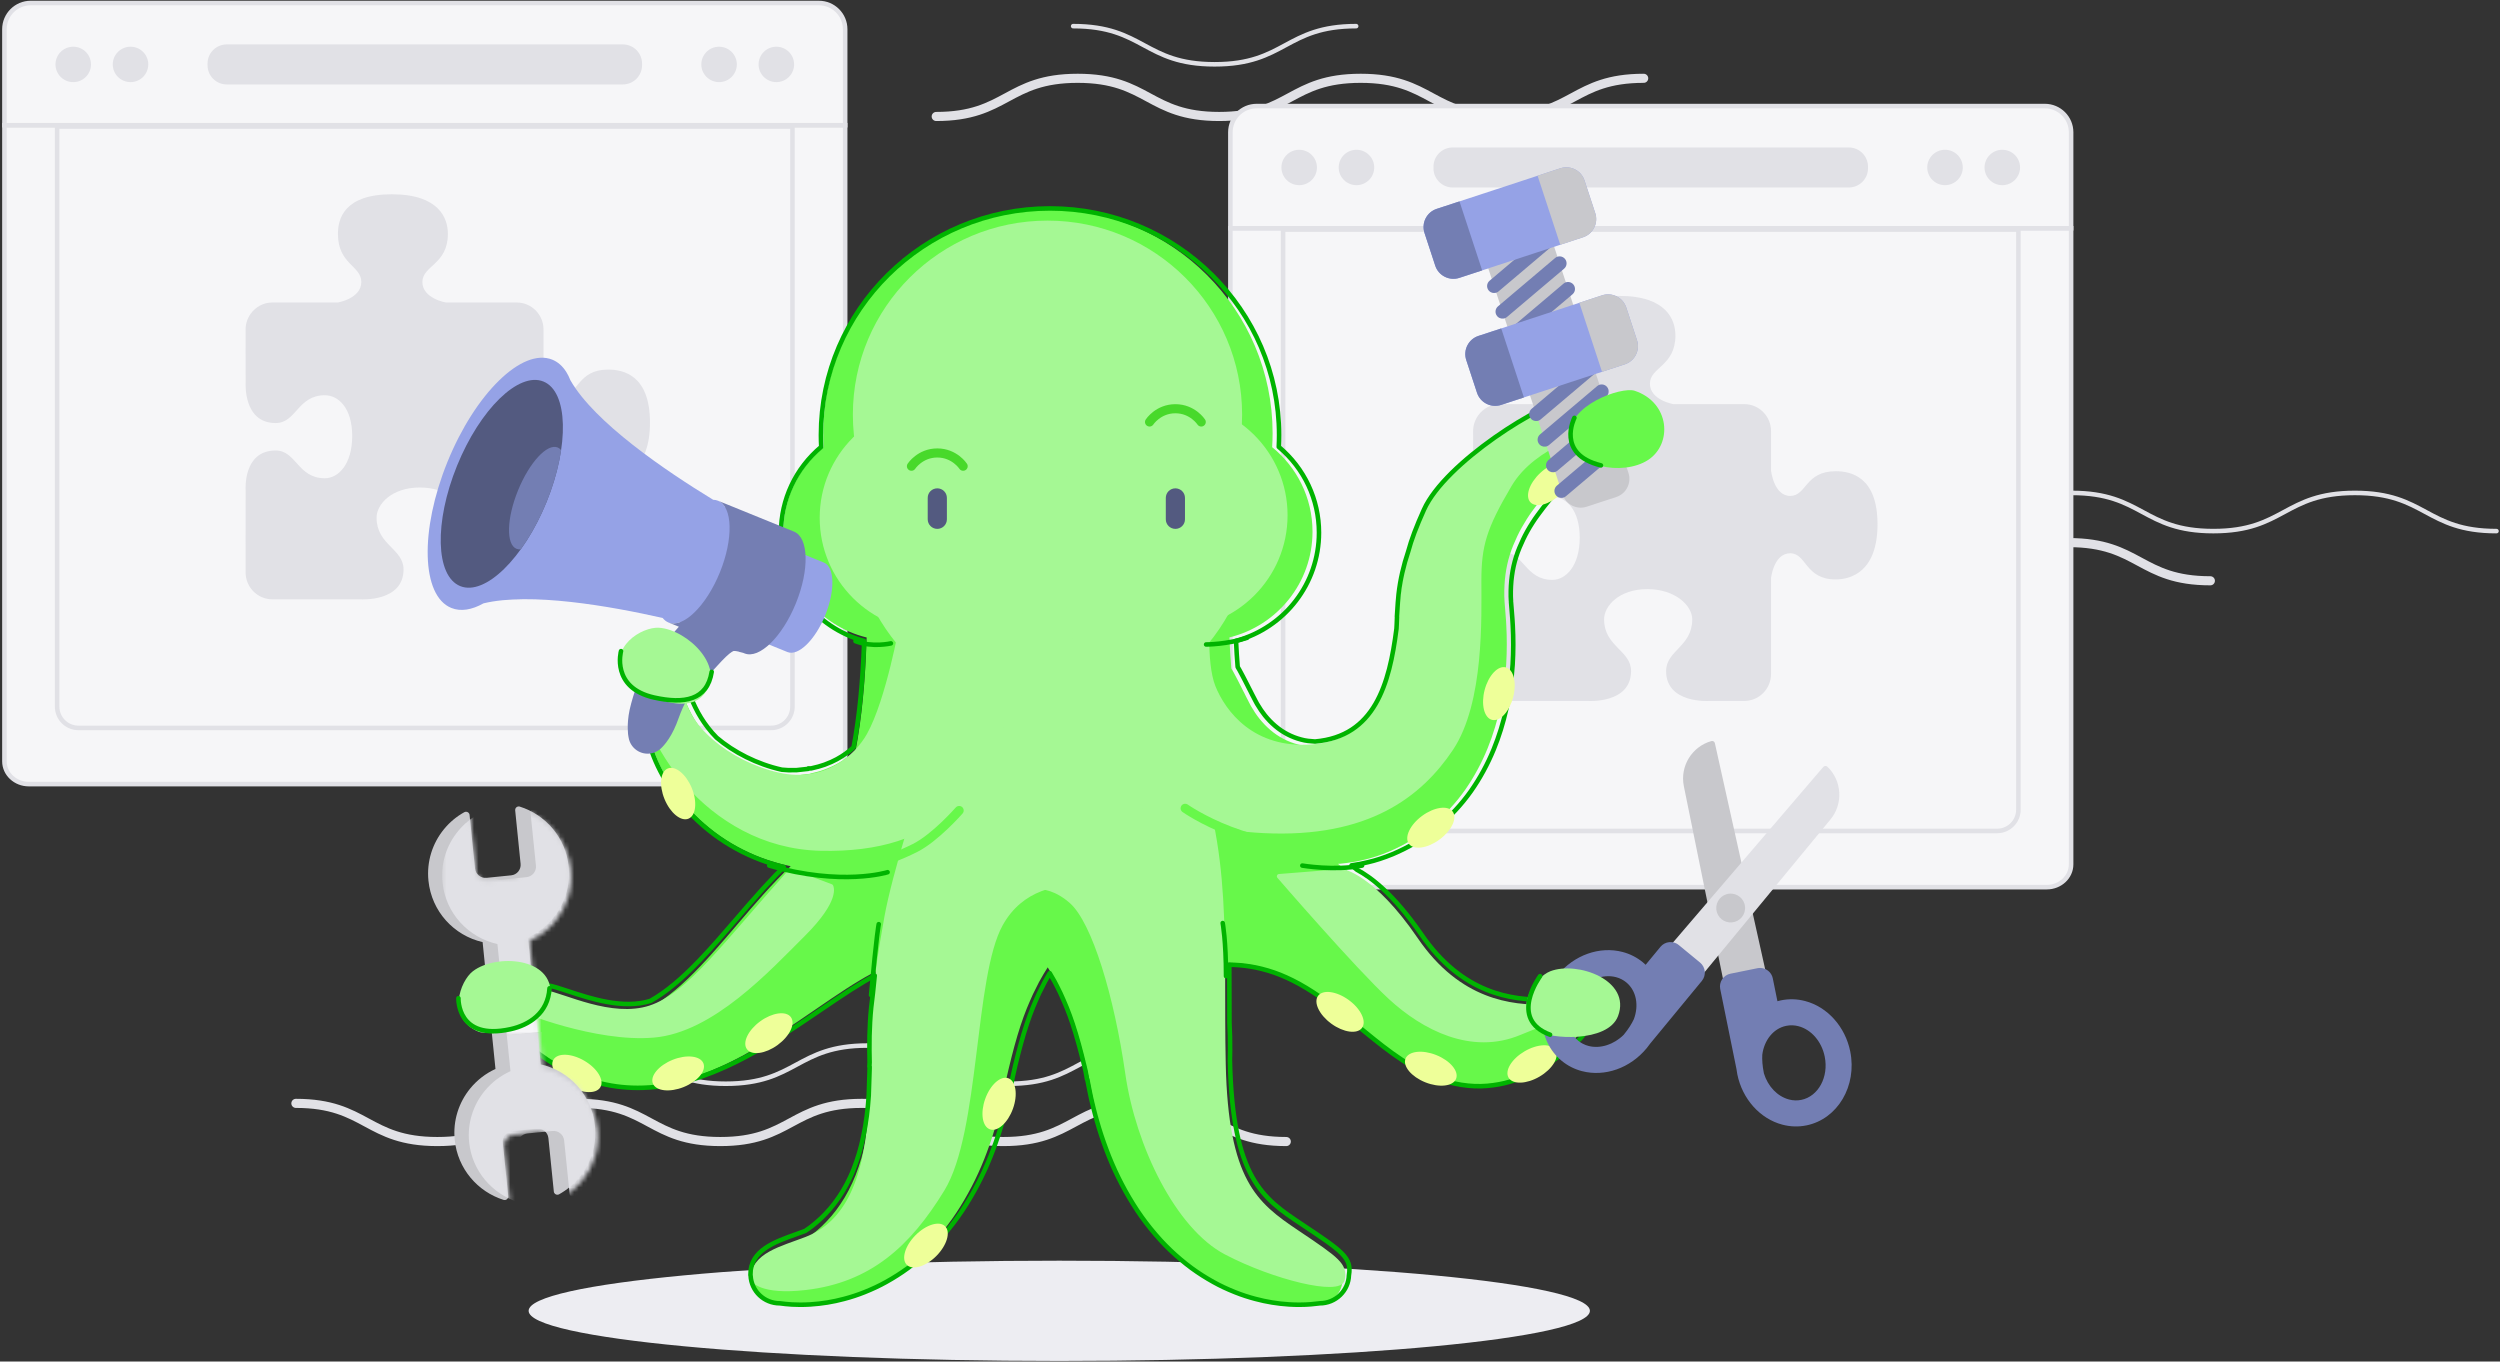 
<svg width="549px" height="299px" viewBox="0 0 549 299" version="1.1" xmlns="http://www.w3.org/2000/svg" xmlns:xlink="http://www.w3.org/1999/xlink">
    <rect x="0" y="0" width="549" height="299" fill="#333333" stroke="none"/>
    <!-- Generator: Sketch 44.1 (41455) - http://www.bohemiancoding.com/sketch -->
    <desc>Created with Sketch.</desc>
    <defs>
        <path d="M15.166,86.802 C15.283,86.654 15.349,86.459 15.328,86.248 L14.118,74.468 C14.053,73.834 14.254,73.232 14.635,72.773 C15.014,72.318 15.573,72.003 16.218,71.937 L21.705,71.39 C22.992,71.26 24.143,72.188 24.275,73.457 L25.483,85.235 C25.528,85.68 25.931,85.97 26.345,85.931 C26.448,85.919 26.55,85.89 26.647,85.834 C28.4,84.875 29.933,83.599 31.185,82.093 C33.723,79.028 35.077,75.015 34.641,70.766 C33.946,63.978 28.952,58.687 22.577,57.246 L19.714,29.334 C21.918,28.34 23.833,26.861 25.333,25.05 C27.871,21.988 29.225,17.967 28.789,13.722 C28.139,7.383 23.689,2.328 17.89,0.527 C17.811,0.502 17.734,0.49 17.657,0.49 C17.631,0.49 17.604,0.49 17.578,0.494 C17.369,0.515 17.177,0.62 17.049,0.778 C16.923,0.926 16.854,1.126 16.875,1.344 L18.083,13.123 C18.149,13.757 17.945,14.36 17.568,14.817 C17.187,15.274 16.629,15.591 15.985,15.653 L10.5,16.201 C9.21,16.331 8.059,15.404 7.929,14.132 L6.719,2.357 C6.675,1.913 6.271,1.62 5.858,1.661 C5.756,1.67 5.651,1.703 5.554,1.758 C3.804,2.716 2.266,3.992 1.019,5.499 C0.84,5.715 0.667,5.935 0.501,6.16 L0.501,24.419 C2.7,27.382 5.931,29.51 9.626,30.345 L12.49,58.258 C10.287,59.251 8.371,60.731 6.871,62.539 C4.331,65.604 2.979,69.625 3.413,73.871 C4.035,79.921 8.115,84.802 13.528,86.802 L15.166,86.802 L15.166,86.802 Z" id="path-1"></path>
        <polygon id="path-3" points="8.027 7.306 7.342 0.63 0.293 0.63 0.293 7.306 8.027 7.306"></polygon>
    </defs>
    <g id="Screens" stroke="none" stroke-width="1" fill="none" fill-rule="evenodd">
        <g id="Extensions---1366px" transform="translate(-134, -211)">
            <g id="Page-1" transform="translate(134, 211)">
                <g id="Group-118">
                    <path d="M205.592,25.577 C221.126,25.577 221.126,17.196 236.659,17.196 C252.195,17.196 252.195,25.577 267.733,25.577 C283.27,25.577 283.27,17.196 298.808,17.196 C314.343,17.196 314.343,25.577 329.879,25.577 C345.416,25.577 345.416,17.196 360.954,17.196" id="Stroke-1" stroke="#E1E1E6" stroke-width="2" stroke-linecap="round" stroke-linejoin="round"></path>
                    <path d="M235.665,5.741 C243.433,5.741 247.318,7.836 251.201,9.932 C255.086,12.028 258.969,14.124 266.736,14.124 C274.506,14.124 278.391,12.028 282.274,9.932 C286.159,7.836 290.044,5.741 297.813,5.741" id="Stroke-3" stroke="#E1E1E6" stroke-linecap="round" stroke-linejoin="round"></path>
                    <path d="M298.547,29.19 C306.315,29.19 310.198,31.286 314.083,33.382 C317.966,35.477 321.851,37.573 329.617,37.573 C337.386,37.573 341.269,35.477 345.152,33.382 C349.037,31.286 352.92,29.19 360.688,29.19" id="Stroke-5" stroke="#737EB3" stroke-linecap="round" stroke-linejoin="round"></path>
                    <path d="M0.974,27.495 L0.974,27.788 L0.974,167.187 C0.974,169.949 3.369,172.19 6.326,172.19 L180.244,172.19 C183.2,172.19 185.598,169.949 185.598,167.187 L185.598,27.788 L185.598,27.495 L0.974,27.495 Z" id="Fill-7" fill="#F6F6F8"></path>
                    <path d="M0.974,27.495 L0.974,27.788 L0.974,167.187 C0.974,169.949 3.369,172.19 6.326,172.19 L180.244,172.19 C183.2,172.19 185.598,169.949 185.598,167.187 L185.598,27.788 L185.598,27.495 L0.974,27.495 Z" id="Stroke-9" stroke="#E1E1E6"></path>
                    <path d="M185.598,26.663 L185.598,6.418 C185.598,3.239 183.013,0.662 179.823,0.662 L6.748,0.662 C3.558,0.662 0.973,3.239 0.973,6.418 L0.973,26.663 L0.973,27.496 L185.598,27.496 L185.598,26.663 Z" id="Fill-11" fill="#F6F6F8"></path>
                    <path d="M185.598,26.663 L185.598,6.418 C185.598,3.239 183.013,0.662 179.823,0.662 L6.748,0.662 C3.558,0.662 0.973,3.239 0.973,6.418 L0.973,26.663 L0.973,27.496 L185.598,27.496 L185.598,26.663 Z" id="Stroke-13" stroke="#E1E1E6"></path>
                    <path d="M12.547,27.789 L12.547,155.177 C12.547,157.758 14.643,159.85 17.23,159.85 L169.343,159.85 C171.927,159.85 174.024,157.758 174.024,155.177 L174.024,27.789 L12.547,27.789 Z" id="Fill-15" fill="#F6F6F8"></path>
                    <path d="M12.547,27.789 L12.547,155.177 C12.547,157.758 14.643,159.85 17.23,159.85 L169.343,159.85 C171.927,159.85 174.024,157.758 174.024,155.177 L174.024,27.789 L12.547,27.789 Z" id="Stroke-17" stroke="#E1E1E6"></path>
                    <path d="M16.084,10.259 C18.237,10.259 19.983,11.997 19.983,14.146 C19.983,16.294 18.237,18.035 16.084,18.035 C13.931,18.035 12.186,16.294 12.186,14.146 C12.186,11.997 13.931,10.259 16.084,10.259" id="Fill-19" fill="#E1E1E6"></path>
                    <path d="M28.662,10.259 C30.815,10.259 32.56,11.997 32.56,14.146 C32.56,16.294 30.815,18.035 28.662,18.035 C26.509,18.035 24.763,16.294 24.763,14.146 C24.763,11.997 26.509,10.259 28.662,10.259" id="Fill-21" fill="#E1E1E6"></path>
                    <path d="M136.775,18.543 L49.796,18.543 C47.464,18.543 45.576,16.658 45.576,14.335 L45.576,13.959 C45.576,11.634 47.464,9.751 49.796,9.751 L136.775,9.751 C139.105,9.751 140.995,11.634 140.995,13.959 L140.995,14.335 C140.995,16.658 139.105,18.543 136.775,18.543" id="Fill-23" fill="#E1E1E6"></path>
                    <path d="M157.909,10.259 C160.062,10.259 161.808,11.997 161.808,14.146 C161.808,16.294 160.062,18.035 157.909,18.035 C155.757,18.035 154.009,16.294 154.009,14.146 C154.009,11.997 155.757,10.259 157.909,10.259" id="Fill-25" fill="#E1E1E6"></path>
                    <path d="M170.487,10.259 C172.64,10.259 174.386,11.997 174.386,14.146 C174.386,16.294 172.64,18.035 170.487,18.035 C168.333,18.035 166.587,16.294 166.587,14.146 C166.587,11.997 168.333,10.259 170.487,10.259" id="Fill-27" fill="#E1E1E6"></path>
                    <path d="M267.835,119.158 C283.372,119.158 283.372,127.54 298.91,127.54 C314.449,127.54 314.449,119.158 329.991,119.158 C345.524,119.158 345.524,127.54 361.058,127.54 C376.601,127.54 376.601,119.158 392.141,119.158 C407.684,119.158 407.684,127.54 423.223,127.54 C438.767,127.54 438.767,119.158 454.312,119.158 C469.854,119.158 469.854,127.54 485.397,127.54" id="Stroke-29" stroke="#E1E1E6" stroke-width="2" stroke-linecap="round" stroke-linejoin="round"></path>
                    <path d="M330.663,108.247 C338.43,108.247 342.315,110.343 346.2,112.439 C350.085,114.535 353.97,116.631 361.738,116.631 C369.507,116.631 373.392,114.535 377.277,112.439 C381.162,110.343 385.047,108.247 392.817,108.247 C400.584,108.247 404.467,110.343 408.352,112.439 C412.235,114.535 416.118,116.631 423.886,116.631 C431.658,116.631 435.542,114.535 439.427,112.439 C443.312,110.343 447.197,108.247 454.969,108.247 C462.738,108.247 466.623,110.343 470.51,112.439 C474.395,114.535 478.282,116.631 486.051,116.631 C493.823,116.631 497.708,114.535 501.595,112.439 C505.48,110.343 509.365,108.247 517.138,108.247 C524.91,108.247 528.797,110.343 532.682,112.439 C536.568,114.535 540.453,116.631 548.225,116.631" id="Stroke-31" stroke="#E1E1E6" stroke-linecap="round" stroke-linejoin="round"></path>
                    <path d="M270.19,50.128 L270.19,50.419 L270.19,189.817 C270.19,192.579 272.588,194.82 275.544,194.82 L449.46,194.82 C452.418,194.82 454.814,192.581 454.814,189.817 L454.814,50.419 L454.814,50.128 L270.19,50.128 Z" id="Fill-33" fill="#F6F6F8"></path>
                    <path d="M270.19,50.128 L270.19,50.419 L270.19,189.817 C270.19,192.579 272.588,194.82 275.544,194.82 L449.46,194.82 C452.418,194.82 454.814,192.581 454.814,189.817 L454.814,50.419 L454.814,50.128 L270.19,50.128 Z" id="Stroke-35" stroke="#E1E1E6"></path>
                    <path d="M454.815,49.294 L454.815,29.049 C454.815,25.87 452.23,23.293 449.04,23.293 L275.965,23.293 C272.775,23.293 270.191,25.87 270.191,29.049 L270.191,49.294 L270.191,50.128 L454.815,50.128 L454.815,49.294 Z" id="Fill-37" fill="#F6F6F8"></path>
                    <path d="M454.815,49.294 L454.815,29.049 C454.815,25.87 452.23,23.293 449.04,23.293 L275.965,23.293 C272.775,23.293 270.191,25.87 270.191,29.049 L270.191,49.294 L270.191,50.128 L454.815,50.128 L454.815,49.294 Z" id="Stroke-39" stroke="#E1E1E6"></path>
                    <path d="M281.764,50.42 L281.764,177.807 C281.764,180.388 283.86,182.481 286.447,182.481 L438.558,182.481 C441.145,182.481 443.241,180.388 443.241,177.807 L443.241,50.42 L281.764,50.42 Z" id="Fill-41" fill="#F6F6F8"></path>
                    <path d="M281.764,50.42 L281.764,177.807 C281.764,180.388 283.86,182.481 286.447,182.481 L438.558,182.481 C441.145,182.481 443.241,180.388 443.241,177.807 L443.241,50.42 L281.764,50.42 Z" id="Stroke-43" stroke="#E1E1E6"></path>
                    <path d="M285.301,32.889 C287.454,32.889 289.2,34.628 289.2,36.778 C289.2,38.925 287.454,40.665 285.301,40.665 C283.149,40.665 281.401,38.925 281.401,36.778 C281.401,34.628 283.149,32.889 285.301,32.889" id="Fill-45" fill="#E1E1E6"></path>
                    <path d="M297.879,32.889 C300.032,32.889 301.778,34.628 301.778,36.778 C301.778,38.925 300.032,40.665 297.879,40.665 C295.725,40.665 293.979,38.925 293.979,36.778 C293.979,34.628 295.725,32.889 297.879,32.889" id="Fill-47" fill="#E1E1E6"></path>
                    <path d="M405.992,41.173 L319.014,41.173 C316.682,41.173 314.793,39.289 314.793,36.966 L314.793,36.589 C314.793,34.264 316.682,32.382 319.014,32.382 L405.992,32.382 C408.321,32.382 410.213,34.264 410.213,36.589 L410.213,36.966 C410.213,39.289 408.321,41.173 405.992,41.173" id="Fill-49" fill="#E1E1E6"></path>
                    <path d="M427.125,32.889 C429.278,32.889 431.026,34.628 431.026,36.778 C431.026,38.925 429.278,40.665 427.125,40.665 C424.973,40.665 423.225,38.925 423.225,36.778 C423.225,34.628 424.973,32.889 427.125,32.889" id="Fill-51" fill="#E1E1E6"></path>
                    <path d="M439.704,32.889 C441.857,32.889 443.603,34.628 443.603,36.778 C443.603,38.925 441.857,40.665 439.704,40.665 C437.55,40.665 435.804,38.925 435.804,36.778 C435.804,34.628 437.55,32.889 439.704,32.889" id="Fill-53" fill="#E1E1E6"></path>
                    <path d="M388.921,147.993 L388.921,141.374 L388.921,126.929 C388.921,126.929 389.513,121.499 393.133,121.499 C396.753,121.499 396.368,127.244 403.122,127.244 C406.491,127.242 412.302,125.518 412.302,115.126 C412.302,104.726 406.491,103.48 403.122,103.48 C396.368,103.48 396.753,108.906 393.133,108.906 C389.515,108.906 388.921,103.323 388.921,103.323 L388.921,94.681 C388.921,91.403 386.29,88.745 383.034,88.745 L367.455,88.745 C367.455,88.745 362.321,87.86 362.321,84.246 C362.321,80.637 367.922,80.398 367.922,73.668 C367.922,70.31 366.04,64.981 355.616,64.981 C345.187,64.981 343.778,70.31 343.778,73.668 C343.778,80.398 348.909,80.635 348.907,84.246 C348.909,87.86 343.778,88.745 343.778,88.745 L329.377,88.745 C327.41,88.745 325.679,89.729 324.611,91.225 C323.916,92.201 323.496,93.389 323.496,94.681 L323.511,106.275 C323.511,106.275 322.879,115.221 330.097,115.221 C334.642,115.221 334.917,109.114 340.898,109.116 C343.877,109.114 346.908,111.907 346.908,118.078 C346.908,124.245 343.877,127.343 340.898,127.343 C334.917,127.343 334.642,121.247 330.097,121.247 C322.879,121.247 323.511,129.881 323.511,129.881 L323.496,147.993 C323.496,151.269 326.129,153.93 329.375,153.93 L348.8,153.93 C348.8,153.93 358.183,154.555 358.183,147.359 C358.183,142.823 352.26,141.983 352.26,136.012 C352.26,133.044 355.563,129.373 361.754,129.373 C367.948,129.373 371.618,133.044 371.618,136.012 C371.618,141.983 365.877,142.823 365.877,147.359 C365.877,154.555 375.268,153.93 375.268,153.93 L383.034,153.93 C386.29,153.93 388.921,151.269 388.921,147.993" id="Fill-55" fill="#E1E1E6"></path>
                    <g id="Group-59" transform="translate(115.97, 276.712)" fill="#EDEDF2">
                        <path d="M0.117,11.144 C0.117,5.064 52.289,0.135 116.644,0.135 C181.001,0.135 233.172,5.064 233.172,11.144 C233.172,17.225 181.001,22.152 116.644,22.152 C52.289,22.152 0.117,17.225 0.117,11.144" id="Fill-57"></path>
                    </g>
                    <path d="M64.976,242.3 C80.51,242.3 80.51,250.682 96.045,250.682 C111.581,250.682 111.581,242.3 127.116,242.3 C142.652,242.3 142.652,250.682 158.189,250.682 C173.727,250.682 173.727,242.3 189.262,242.3 C204.796,242.3 204.796,250.682 220.33,250.682 C235.867,250.682 235.867,242.3 251.403,242.3 C266.936,242.3 266.936,250.682 282.47,250.682" id="Stroke-60" stroke="#E1E1E6" stroke-width="2" stroke-linecap="round" stroke-linejoin="round"></path>
                    <path d="M128.311,229.604 C136.079,229.604 139.962,231.7 143.845,233.796 C147.73,235.892 151.613,237.988 159.381,237.988 C167.148,237.988 171.033,235.892 174.916,233.796 C178.799,231.7 182.684,229.604 190.452,229.604 C198.22,229.604 202.104,231.7 205.987,233.796 C209.872,235.892 213.755,237.988 221.525,237.988 C229.293,237.988 233.176,235.892 237.062,233.796 C240.945,231.7 244.83,229.604 252.598,229.604" id="Stroke-62" stroke="#E1E1E6" stroke-linecap="round" stroke-linejoin="round"></path>
                    <path d="M351.116,92.36 C350.089,89.665 347.066,88.312 344.362,89.337 L343.605,89.624 C343.605,89.624 343.454,89.682 343.16,89.793 C342.87,89.905 342.426,90.062 341.869,90.297 C341.311,90.532 340.62,90.823 339.808,91.165 C339.405,91.343 338.967,91.526 338.506,91.737 C338.051,91.956 337.566,92.189 337.054,92.436 C335.014,93.443 332.515,94.706 329.8,96.488 C327.066,98.244 324.01,100.437 320.977,103.395 C317.955,106.341 314.907,110.059 312.472,114.676 C310.035,119.271 308.282,124.758 307.647,130.5 C307.557,131.236 307.505,132.055 307.443,132.839 L307.371,133.844 L307.318,134.733 L307.291,135.175 L307.289,135.233 C307.316,135.693 307.295,135.389 307.301,135.503 L307.297,135.6 L307.289,135.792 L307.26,136.565 C307.234,137.079 307.236,137.599 307.188,138.106 C307.073,140.159 306.804,142.173 306.485,144.131 C305.866,148.052 304.652,151.671 303.13,154.619 C302.357,156.09 301.475,157.377 300.537,158.452 C299.601,159.531 298.606,160.375 297.641,161.097 C295.681,162.5 293.711,163.286 291.6,163.699 C290.545,163.862 289.451,164.049 288.345,163.961 C287.248,163.895 286.105,163.802 285.011,163.482 C282.804,162.906 280.694,161.79 278.947,160.284 C278.069,159.535 277.277,158.7 276.568,157.819 C275.862,156.938 275.268,155.997 274.725,155.073 C274.487,154.59 274.205,154.147 273.993,153.674 C273.886,153.439 273.762,153.212 273.639,152.991 C273.526,152.76 273.417,152.535 273.308,152.313 C273.193,152.09 273.071,151.877 272.964,151.657 C272.866,151.434 272.753,151.221 272.644,151.011 C272.422,150.59 272.214,150.177 272.016,149.775 C271.586,148.987 271.243,148.226 270.861,147.582 C270.714,147.301 270.544,147.037 270.392,146.788 C270.213,144.636 270.073,142.367 269.978,139.976 C280.453,137.415 288.227,127.991 288.227,116.754 C288.227,109.265 284.772,102.582 279.365,98.198 C279.427,97.185 279.464,96.166 279.464,95.139 C279.464,67.972 257.375,45.947 230.129,45.947 C202.882,45.947 180.793,67.972 180.793,95.139 C180.793,96.166 180.828,97.185 180.893,98.198 C175.486,102.582 172.029,109.265 172.029,116.754 C172.029,128.006 179.822,137.44 190.319,139.99 C190.027,149.655 189.223,157.8 187.903,164.761 C186.728,165.875 185.361,166.892 183.812,167.744 C182.919,168.242 181.961,168.65 180.961,169.026 C179.958,169.389 178.903,169.665 177.812,169.9 C178.331,169.907 177.934,169.904 178.041,169.906 L178.002,169.911 L177.928,169.919 L177.777,169.937 L177.477,169.968 L176.877,170.032 L176.332,170.094 L176.013,170.14 L175.688,170.195 C175.583,170.216 175.47,170.235 175.32,170.239 L174.476,170.294 C173.353,170.327 172.208,170.317 171.073,170.185 C168.804,169.939 166.54,169.35 164.433,168.448 C163.376,168.002 162.35,167.487 161.387,166.897 C160.406,166.325 159.501,165.669 158.632,164.992 C156.922,163.612 155.421,162.081 154.218,160.495 C153.01,158.914 152.062,157.305 151.34,155.803 C150.608,154.303 150.123,152.903 149.775,151.729 C149.691,151.432 149.609,151.153 149.533,150.891 C149.469,150.623 149.411,150.373 149.356,150.138 C149.245,149.67 149.152,149.268 149.103,148.94 C148.985,148.279 148.922,147.927 148.922,147.927 L148.87,147.632 C148.589,146.06 147.287,144.801 145.615,144.642 C143.601,144.45 141.814,145.921 141.62,147.927 C141.62,147.927 141.577,148.372 141.497,149.204 C141.45,149.624 141.423,150.138 141.402,150.749 C141.39,151.056 141.376,151.386 141.363,151.737 C141.367,152.088 141.369,152.463 141.371,152.859 C141.396,154.442 141.517,156.387 141.917,158.603 C142.309,160.819 142.959,163.315 144.006,165.95 C145.047,168.588 146.519,171.342 148.443,174.064 C149.419,175.413 150.493,176.768 151.711,178.056 C152.916,179.362 154.255,180.61 155.709,181.792 C158.607,184.166 162.002,186.23 165.75,187.8 C167.625,188.592 169.59,189.223 171.609,189.753 L173.135,190.106 C173.288,190.145 173.46,190.178 173.637,190.211 C172.574,191.214 171.539,192.245 170.538,193.295 C168.553,195.361 166.649,197.506 164.789,199.66 C161.065,203.968 157.469,208.344 153.809,212.173 C151.982,214.091 150.143,215.87 148.301,217.411 C146.462,218.962 144.619,220.27 142.799,221.296 C141.888,221.82 140.983,222.236 140.082,222.622 C139.183,222.977 138.288,223.288 137.398,223.509 C135.621,223.973 133.856,224.122 132.157,224.077 C130.459,224.029 128.838,223.753 127.386,223.394 C125.926,223.049 124.654,222.562 123.593,222.164 C122.544,221.723 121.707,221.361 121.15,221.071 C120.586,220.8 120.284,220.65 120.284,220.65 L119.988,220.507 C118.12,219.598 115.802,220.004 114.361,221.636 C112.635,223.594 112.826,226.577 114.79,228.3 C114.79,228.3 115.095,228.57 115.671,229.073 C116.238,229.587 117.113,230.301 118.268,231.196 C119.451,232.059 120.905,233.119 122.762,234.152 C124.609,235.198 126.83,236.263 129.461,237.103 C132.087,237.938 135.131,238.557 138.408,238.664 C140.047,238.728 141.729,238.654 143.436,238.491 C145.127,238.297 146.853,238.023 148.543,237.614 C151.933,236.81 155.246,235.605 158.374,234.175 C161.511,232.752 164.479,231.112 167.298,229.416 C172.93,226.014 177.979,222.387 182.485,219.354 C184.737,217.829 186.841,216.455 188.762,215.31 C190.41,214.316 191.899,213.532 193.217,212.921 C192.308,217.056 191.798,221.168 191.59,225.145 C191.469,227.264 191.43,229.339 191.448,231.376 L191.467,232.898 L191.481,233.653 L191.492,234.029 C191.5,233.975 191.479,234.221 191.508,233.917 L191.508,233.961 L191.508,234.051 L191.504,234.227 L191.475,236.808 C191.479,237.505 191.451,238.312 191.426,239.1 C191.389,239.88 191.356,240.668 191.3,241.435 C191.208,242.985 191.043,244.497 190.86,245.978 C190.667,247.459 190.439,248.906 190.147,250.298 C189.865,251.695 189.546,253.05 189.164,254.344 C188.775,255.635 188.355,256.875 187.894,258.063 C187.43,259.25 186.897,260.356 186.35,261.424 C185.801,262.489 185.204,263.489 184.567,264.416 C183.939,265.356 183.279,266.237 182.588,267.04 C181.891,267.838 181.192,268.6 180.47,269.28 C179.75,269.957 179.024,270.574 178.31,271.133 C176.877,272.237 175.497,273.109 174.318,273.751 C173.14,274.399 172.169,274.834 171.541,275.107 C170.912,275.389 170.63,275.496 170.789,275.496 C167.772,275.496 165.328,277.933 165.328,280.939 C165.328,283.945 167.772,286.383 170.789,286.383 C171.106,286.365 173.419,286.878 177.455,286.631 C179.468,286.501 181.912,286.183 184.667,285.44 C186.045,285.079 187.5,284.609 188.999,284.004 C190.5,283.398 192.065,282.69 193.627,281.811 C195.192,280.937 196.784,279.932 198.349,278.779 C199.908,277.615 201.446,276.313 202.935,274.884 C204.426,273.456 205.831,271.874 207.176,270.205 C208.523,268.534 209.78,266.753 210.928,264.886 C213.244,261.162 215.208,257.131 216.738,252.978 C217.515,250.901 218.202,248.792 218.797,246.677 C219.111,245.617 219.364,244.557 219.634,243.492 C219.881,242.43 220.14,241.386 220.358,240.222 L220.946,237.226 L220.979,237.055 L220.995,236.967 L221.002,236.925 C221.038,236.593 221.018,236.81 221.028,236.725 L221.106,236.405 L221.254,235.766 L221.553,234.499 C221.958,232.828 222.355,231.215 222.778,229.688 C223.614,226.618 224.51,223.872 225.454,221.525 C225.934,220.365 226.392,219.292 226.843,218.308 C227.305,217.341 227.746,216.46 228.173,215.651 C228.844,214.44 229.457,213.382 230.076,212.43 C230.693,213.382 231.308,214.438 231.98,215.651 C232.404,216.46 232.848,217.339 233.309,218.308 C233.761,219.292 234.216,220.365 234.699,221.525 C235.643,223.872 236.538,226.618 237.375,229.688 C237.795,231.215 238.192,232.828 238.599,234.499 L238.897,235.766 L239.047,236.405 L239.123,236.725 C239.132,236.81 239.115,236.593 239.148,236.925 L239.158,236.967 L239.173,237.055 L239.206,237.226 L239.792,240.222 C240.012,241.386 240.271,242.428 240.518,243.492 C240.787,244.557 241.042,245.617 241.355,246.677 C241.949,248.792 242.636,250.901 243.414,252.978 C244.944,257.131 246.908,261.162 249.222,264.886 C250.371,266.753 251.63,268.534 252.977,270.205 C254.322,271.876 255.725,273.456 257.218,274.884 C258.705,276.315 260.244,277.615 261.801,278.779 C263.368,279.932 264.958,280.937 266.525,281.811 C268.088,282.69 269.653,283.398 271.153,284.004 C272.652,284.609 274.108,285.079 275.486,285.44 C278.24,286.183 280.685,286.501 282.697,286.631 C286.732,286.878 289.044,286.365 289.363,286.383 C292.378,286.383 294.823,283.945 294.823,280.939 C294.823,277.933 292.378,275.496 289.363,275.496 C289.523,275.496 289.241,275.389 288.61,275.107 C287.981,274.834 287.01,274.399 285.833,273.751 C284.655,273.109 283.275,272.237 281.843,271.133 C281.128,270.574 280.402,269.957 279.68,269.28 C278.958,268.6 278.259,267.84 277.565,267.04 C276.872,266.235 276.214,265.356 275.585,264.416 C274.949,263.489 274.351,262.489 273.8,261.424 C273.255,260.356 272.72,259.25 272.257,258.063 C271.798,256.875 271.375,255.633 270.988,254.344 C270.605,253.05 270.287,251.695 270.005,250.298 C269.711,248.906 269.485,247.459 269.291,245.978 C269.108,244.497 268.942,242.985 268.853,241.435 C268.798,240.668 268.763,239.88 268.726,239.1 C268.701,238.312 268.674,237.505 268.678,236.808 L268.647,234.227 L268.645,234.051 L268.645,233.961 L268.643,233.917 C268.676,234.219 268.652,233.975 268.66,234.029 L268.672,233.653 L268.685,232.898 L268.705,231.376 C268.722,229.339 268.684,227.264 268.563,225.145 C268.343,220.92 267.788,216.54 266.766,212.146 C266.714,211.927 266.654,211.71 266.599,211.492 C266.969,211.469 267.35,211.448 267.751,211.432 C269.018,211.387 270.426,211.417 271.957,211.545 C273.485,211.677 275.128,211.931 276.874,212.373 C278.616,212.818 280.47,213.429 282.407,214.318 C283.378,214.745 284.365,215.265 285.377,215.812 C286.385,216.387 287.417,216.998 288.462,217.687 C290.554,219.057 292.709,220.668 294.936,222.449 C297.168,224.229 299.469,226.181 301.948,228.178 C304.422,230.169 307.102,232.23 310.177,234.06 C313.221,235.885 316.855,237.445 320.613,238.029 C322.48,238.32 324.341,238.4 326.071,238.248 C327.795,238.095 329.407,237.796 330.836,237.367 C333.728,236.537 335.964,235.349 337.817,234.262 C339.66,233.158 341.085,232.085 342.237,231.2 C343.368,230.295 344.224,229.575 344.781,229.067 C345.347,228.568 345.647,228.3 345.647,228.3 C347.206,226.915 347.714,224.609 346.735,222.657 C345.565,220.322 342.718,219.373 340.374,220.542 L340.155,220.652 C340.155,220.652 339.845,220.807 339.265,221.097 C338.689,221.395 337.835,221.787 336.76,222.259 C335.682,222.702 334.376,223.222 332.926,223.621 C331.482,224.01 329.882,224.33 328.381,224.293 C326.865,224.275 325.534,223.961 324.335,223.303 C323.13,222.653 321.902,221.667 320.497,220.163 C319.099,218.675 317.601,216.759 316.006,214.564 C314.412,212.375 312.717,209.94 310.862,207.417 C309.008,204.896 306.981,202.29 304.735,199.745 C303.616,198.472 302.425,197.222 301.203,196 C299.959,194.787 298.69,193.595 297.349,192.476 C296.208,191.501 295.023,190.583 293.818,189.706 C294.019,189.691 294.219,189.679 294.418,189.662 C296.195,189.483 297.982,189.202 299.747,188.757 C301.522,188.35 303.26,187.742 304.965,187.044 C308.35,185.606 311.581,183.686 314.409,181.342 C317.24,179.001 319.741,176.312 321.773,173.407 C323.8,170.499 325.417,167.425 326.68,164.326 C329.199,158.112 330.355,151.848 330.756,145.934 C330.935,142.977 330.931,140.079 330.781,137.281 C330.76,136.574 330.69,135.891 330.641,135.199 C330.598,134.626 330.553,134.057 330.507,133.489 L330.437,132.608 L330.4,132.171 C330.394,132.086 330.392,132.039 330.392,132.006 L330.388,131.88 C330.382,131.538 330.349,131.251 330.343,130.867 C330.296,127.611 330.678,124.643 331.55,121.854 C331.978,120.459 332.548,119.126 333.163,117.812 C333.782,116.498 334.495,115.233 335.267,114.02 C336.03,112.803 336.894,111.666 337.735,110.558 C338.574,109.45 339.45,108.411 340.314,107.441 C342.056,105.508 343.697,103.804 345.125,102.426 C346.56,101.058 347.714,99.94 348.518,99.199 C349.331,98.458 349.765,98.062 349.765,98.062 C351.286,96.657 351.897,94.411 351.116,92.36" id="Fill-64" fill="#67F84A"></path>
                    <path d="M165.329,280.939 C165.262,275.579 171.761,274.162 177.053,272.109 C185.812,268.713 190.65,259.396 191.298,241.437 C191.947,223.476 191.39,219.594 194.726,201.302 C198.062,183.009 216.408,132.014 216.408,132.014 L251.985,196.867 C251.985,196.867 228.637,186.89 219.742,202.965 C213.405,214.42 214.74,248.417 206.957,261.167 C199.496,273.386 190.872,281.154 176.937,282.785 C166.969,283.951 165.329,280.939 165.329,280.939" id="Fill-66" fill="#A5F894"></path>
                    <path d="M165.329,280.939 C165.262,275.579 171.761,274.162 177.053,272.109 C185.812,268.713 190.65,259.396 191.298,241.437 C191.947,223.476 191.39,219.594 194.726,201.302 C198.062,183.009 216.408,132.014 216.408,132.014 L251.985,196.867 C251.985,196.867 228.637,186.89 219.742,202.965 C213.405,214.42 214.74,248.417 206.957,261.167 C199.496,273.386 190.872,281.154 176.937,282.785 C166.969,283.951 165.329,280.939 165.329,280.939 Z" id="Stroke-68" stroke="#A5F894"></path>
                    <path d="M275.335,113.444 C275.335,137.782 255.547,157.511 231.138,157.511 C206.729,157.511 186.943,137.782 186.943,113.444 C186.943,89.106 206.729,69.377 231.138,69.377 C255.547,69.377 275.335,89.106 275.335,113.444" id="Fill-70" fill="#A5F894"></path>
                    <path d="M230.016,113.709 C230.016,127.48 218.821,138.643 205.01,138.643 C191.201,138.643 180.006,127.48 180.006,113.709 C180.006,99.94 191.201,88.776 205.01,88.776 C218.821,88.776 230.016,99.94 230.016,113.709" id="Fill-72" fill="#A5F894"></path>
                    <path d="M272.766,91.062 C272.766,114.596 253.63,133.675 230.027,133.675 C206.424,133.675 187.289,114.596 187.289,91.062 C187.289,67.525 206.424,48.447 230.027,48.447 C253.63,48.447 272.766,67.525 272.766,91.062" id="Fill-74" fill="#A5F894"></path>
                    <path d="M282.749,113.156 C282.749,126.927 271.553,138.09 257.742,138.09 C243.933,138.09 232.738,126.927 232.738,113.156 C232.738,99.387 243.933,88.222 257.742,88.222 C271.553,88.222 282.749,99.387 282.749,113.156" id="Fill-76" fill="#A5F894"></path>
                    <path d="M205.831,107.239 C206.993,107.239 207.937,108.18 207.937,109.339 L207.937,114.043 C207.937,115.202 206.993,116.143 205.831,116.143 C204.669,116.143 203.725,115.202 203.725,114.043 L203.725,109.339 C203.717,108.18 204.661,107.239 205.831,107.239" id="Fill-78" fill="#535A80"></path>
                    <path d="M258.116,107.239 C259.278,107.239 260.222,108.18 260.222,109.339 L260.222,114.043 C260.222,115.202 259.278,116.143 258.116,116.143 C256.954,116.143 256.01,115.202 256.01,114.043 L256.01,109.339 C256.01,108.18 256.946,107.239 258.116,107.239" id="Fill-80" fill="#535A80"></path>
                    <path d="M263.792,92.669 C263.792,92.669 261.9,89.758 258.115,89.758 C254.331,89.758 252.439,92.669 252.439,92.669" id="Stroke-82" stroke="#48D92B" stroke-width="2" stroke-linecap="round" stroke-linejoin="round"></path>
                    <path d="M211.507,102.382 C211.507,102.382 209.615,99.471 205.83,99.471 C202.046,99.471 200.154,102.382 200.154,102.382" id="Stroke-84" stroke="#48D92B" stroke-width="2" stroke-linecap="round" stroke-linejoin="round"></path>
                    <path d="M198.062,137.001 C198.062,137.001 195.103,153.73 190.835,161.392 C188.054,166.381 181.08,172.401 171.074,170.185 C159.678,167.66 149.847,159.065 149.775,151.729 C149.696,143.654 142.554,140.661 141.4,150.749 C140.244,160.837 154.96,185.788 180.272,186.335 C205.845,186.89 216.962,174.142 225.302,148.088 C233.641,122.035 198.062,137.001 198.062,137.001" id="Fill-86" fill="#A5F894"></path>
                    <path d="M198.062,137.001 C198.062,137.001 195.103,153.73 190.835,161.392 C188.054,166.381 181.08,172.401 171.074,170.185 C159.678,167.66 149.847,159.065 149.775,151.729 C149.696,143.654 142.554,140.661 141.4,150.749 C140.244,160.837 154.96,185.788 180.272,186.335 C205.845,186.89 216.962,174.142 225.302,148.088 C233.641,122.035 198.062,137.001 198.062,137.001 Z" id="Stroke-88" stroke="#A5F894"></path>
                    <path d="M223.634,195.76 C223.634,195.76 228.967,192.354 235.308,197.976 C240.312,202.41 245.176,218.741 247.609,235.722 C249.884,251.599 258.658,269.482 269.219,275.025 C279.783,280.567 294.297,284.08 294.823,280.94 C295.348,277.796 293.986,276.763 284.785,270.592 C275.585,264.417 269.234,259.352 268.672,233.651 C268.107,207.953 270.332,185.781 260.881,164.719 C251.429,143.653 233.085,141.991 233.085,141.991 L223.634,195.76 Z" id="Fill-90" fill="#A5F894"></path>
                    <path d="M223.634,195.76 C223.634,195.76 228.967,192.354 235.308,197.976 C240.312,202.41 245.176,218.741 247.609,235.722 C249.884,251.599 258.658,269.482 269.219,275.025 C279.783,280.567 294.297,284.08 294.823,280.94 C295.348,277.796 293.986,276.763 284.785,270.592 C275.585,264.417 269.234,259.352 268.672,233.651 C268.107,207.953 270.332,185.781 260.881,164.719 C251.429,143.653 233.085,141.991 233.085,141.991 L223.634,195.76 Z" id="Stroke-92" stroke="#A5F894"></path>
                    <path d="M265.328,133.675 C265.328,133.675 264.216,145.317 266.439,150.858 C268.664,156.402 275.003,165.069 288.345,163.959 C301.687,162.851 305.519,151.411 307.187,138.106 C308.855,124.804 308.69,122.035 313.137,112.058 C317.585,102.081 338.153,88.776 345.382,87.668 C352.609,86.561 352.402,89.845 351.116,92.36 C349.829,94.875 337.042,97.091 331.483,106.515 C325.925,115.937 324.811,119.817 324.811,127.578 C324.811,135.338 325.461,154.213 318.649,164.402 C311.858,174.557 300.352,183.564 277.558,182.456 C256.984,181.454 234.753,172.477 226.97,160.837 C219.186,149.197 244.759,132.014 244.759,132.014 L265.328,133.675 Z" id="Fill-94" fill="#A5F894"></path>
                    <path d="M265.328,133.675 C265.328,133.675 264.216,145.317 266.439,150.858 C268.664,156.402 275.003,165.069 288.345,163.959 C301.687,162.851 305.519,151.411 307.187,138.106 C308.855,124.804 308.69,122.035 313.137,112.058 C317.585,102.081 338.153,88.776 345.382,87.668 C352.609,86.561 352.402,89.845 351.116,92.36 C349.829,94.875 337.042,97.091 331.483,106.515 C325.925,115.937 324.811,119.817 324.811,127.578 C324.811,135.338 325.461,154.213 318.649,164.402 C311.858,174.557 300.352,183.564 277.558,182.456 C256.984,181.454 234.753,172.477 226.97,160.837 C219.186,149.197 244.759,132.014 244.759,132.014 L265.328,133.675 Z" id="Stroke-96" stroke="#A5F894"></path>
                    <path d="M294.793,191.325 L280.894,192.433 C280.894,192.433 298.127,212.389 305.355,219.04 C312.582,225.692 323.145,231.233 333.707,226.8 C344.27,222.366 346.734,222.657 346.734,222.657 C346.734,222.657 346.491,220.936 339.266,221.097 C332.039,221.258 320.365,220.15 310.914,206.291 C301.463,192.433 294.793,191.325 294.793,191.325" id="Fill-98" fill="#A5F894"></path>
                    <path d="M294.793,191.325 L280.894,192.433 C280.894,192.433 298.127,212.389 305.355,219.04 C312.582,225.692 323.145,231.233 333.707,226.8 C344.27,222.366 346.734,222.657 346.734,222.657 C346.734,222.657 346.491,220.936 339.266,221.097 C332.039,221.258 320.365,220.15 310.914,206.291 C301.463,192.433 294.793,191.325 294.793,191.325 Z" id="Stroke-100" stroke="#A5F894" stroke-linecap="round" stroke-linejoin="round"></path>
                    <path d="M119.357,125.676 L119.357,119.056 L119.357,104.612 C119.357,104.612 119.949,99.182 123.569,99.182 C127.191,99.182 126.804,104.926 133.558,104.926 C136.927,104.924 142.736,103.201 142.736,92.808 C142.736,82.408 136.927,81.162 133.558,81.162 C126.804,81.162 127.191,86.589 123.569,86.589 C119.949,86.589 119.357,81.005 119.357,81.005 L119.357,72.363 C119.357,69.086 116.726,66.427 113.47,66.427 L97.891,66.427 C97.891,66.427 92.757,65.542 92.757,61.928 C92.757,58.319 98.358,58.08 98.358,51.35 C98.358,47.992 96.476,42.663 86.05,42.663 C75.623,42.663 74.212,47.992 74.212,51.35 C74.212,58.08 79.345,58.317 79.345,61.928 C79.345,65.542 74.212,66.427 74.212,66.427 L59.813,66.427 C57.846,66.427 56.115,67.411 55.047,68.907 C54.352,69.883 53.931,71.071 53.931,72.363 L53.947,83.957 C53.947,83.957 53.315,92.904 60.533,92.904 C65.078,92.904 65.351,86.796 71.336,86.798 C74.313,86.796 77.344,89.589 77.344,95.76 C77.344,101.928 74.313,105.025 71.336,105.025 C65.353,105.025 65.078,98.929 60.533,98.929 C53.315,98.929 53.947,107.563 53.947,107.563 L53.931,125.676 C53.931,128.952 56.565,131.612 59.813,131.612 L79.234,131.612 C79.234,131.612 88.619,132.237 88.619,125.041 C88.619,120.506 82.696,119.665 82.696,113.694 C82.696,110.727 85.999,107.055 92.19,107.055 C98.382,107.055 102.054,110.727 102.054,113.694 C102.054,119.665 96.313,120.506 96.313,125.041 C96.313,132.237 105.704,131.612 105.704,131.612 L113.47,131.612 C116.726,131.612 119.357,128.952 119.357,125.676" id="Fill-102" fill="#E1E1E6"></path>
                    <path d="M173.601,191.325 L182.495,194.651 C182.495,194.651 184.163,197.423 176.38,205.183 C168.598,212.942 156.368,226.245 143.58,227.354 C130.795,228.464 114.362,221.636 114.362,221.636 C114.362,221.636 115.785,217.377 119.676,217.932 C123.568,218.485 134.234,224.109 142.798,221.297 C151.364,218.485 159.431,207.093 173.601,191.325" id="Fill-104" fill="#A5F894"></path>
                    <path d="M173.601,191.325 L182.495,194.651 C182.495,194.651 184.163,197.423 176.38,205.183 C168.598,212.942 156.368,226.245 143.58,227.354 C130.795,228.464 114.362,221.636 114.362,221.636 C114.362,221.636 115.785,217.377 119.676,217.932 C123.568,218.485 134.234,224.109 142.798,221.297 C151.364,218.485 159.431,207.093 173.601,191.325 Z" id="Stroke-106" stroke="#A5F894" stroke-linecap="round" stroke-linejoin="round"></path>
                    <path d="M331.811,131.962 C331.807,131.787 331.797,131.624 331.787,131.455 C331.778,131.3 331.77,131.141 331.766,130.959 C331.719,127.772 332.099,124.946 332.93,122.317 C333.385,120.85 334.004,119.47 334.495,118.432 C335.059,117.238 335.746,116.008 336.542,114.773 C337.278,113.613 338.123,112.505 338.963,111.406 C339.695,110.444 340.524,109.45 341.488,108.377 C343.15,106.549 344.798,104.845 346.248,103.457 L347.519,102.25 C348.372,101.441 349.08,100.768 349.625,100.271 L350.877,99.137 C352.648,97.511 353.288,95.076 352.592,92.826 C353.395,91.076 353.44,89.58 352.656,88.501 C351.593,87.051 349.31,86.614 345.682,87.169 C338.5,88.26 317.338,101.598 312.698,111.926 C310.997,115.709 309.961,118.451 309.241,121.119 C308.223,124.153 307.484,127.306 307.127,130.497 C307.059,131.061 307.013,131.677 306.966,132.284 L306.765,135.364 L306.777,135.562 L306.715,137.132 C306.707,137.431 306.695,137.733 306.666,138.061 C305.121,150.278 301.874,161.72 288.774,162.836 C287.775,162.776 286.72,162.692 285.708,162.399 C283.639,161.86 281.675,160.833 280.029,159.424 C279.238,158.759 278.481,157.977 277.779,157.113 C277.205,156.401 276.662,155.595 276.048,154.563 C275.937,154.342 275.821,154.13 275.702,153.919 C275.572,153.682 275.441,153.449 275.328,153.199 C275.21,152.942 275.073,152.696 274.962,152.502 L274.489,151.559 C274.421,151.433 274.353,151.308 274.305,151.211 C274.205,150.992 274.096,150.777 273.954,150.511 C273.738,150.099 273.532,149.696 273.32,149.271 C273.139,148.943 272.975,148.623 272.818,148.314 C272.592,147.87 272.376,147.448 272.175,147.115 C272.068,146.909 271.951,146.715 271.792,146.459 C271.642,144.65 271.521,142.733 271.432,140.743 C282.199,137.772 289.649,128.11 289.649,116.974 C289.649,109.681 286.436,102.842 280.815,98.134 C280.86,97.272 280.885,96.407 280.885,95.532 C280.885,68.092 258.317,45.771 230.576,45.771 C202.837,45.771 180.27,68.092 180.27,95.532 C180.27,96.407 180.295,97.272 180.34,98.134 C174.719,102.842 171.505,109.681 171.505,116.974 C171.505,128.135 178.975,137.807 189.77,140.761 C189.468,149.791 188.709,157.437 187.454,164.109 C186.346,165.116 185.114,165.992 183.785,166.715 C183.047,167.125 182.183,167.509 181.078,167.924 C180.231,168.227 179.295,168.485 178.133,168.738 L177.506,168.738 L177.504,168.839 L174.898,169.122 C173.606,169.167 172.619,169.13 171.69,169.027 C166.247,167.824 161.128,165.182 157.365,161.984 C156.665,161.274 156.021,160.54 155.441,159.781 C154.368,158.388 153.434,156.88 152.665,155.291 C152.083,154.111 151.6,152.859 151.184,151.477 C151.137,149.455 150.653,147.656 149.876,146.261 C149.823,146.15 149.769,146.038 149.707,145.931 C149.67,145.873 149.629,145.82 149.59,145.76 C149.469,145.578 149.339,145.401 149.191,145.236 C148.317,144.145 147.221,143.453 145.991,143.391 C145.545,143.356 144.615,143.425 143.657,144.147 C143.342,144.301 143.04,144.481 142.764,144.706 C141.81,145.488 141.219,146.587 141.102,147.806 L140.981,149.055 C140.929,149.488 140.901,150.028 140.876,150.662 L140.839,151.685 L140.847,152.805 C140.847,152.814 140.849,152.824 140.849,152.834 C140.849,152.851 140.849,152.865 140.851,152.88 C140.888,154.903 141.069,156.797 141.408,158.656 C141.861,161.194 142.581,163.709 143.548,166.129 C144.668,168.941 146.197,171.717 148.103,174.387 C149.238,175.945 150.333,177.275 151.445,178.437 C152.655,179.741 154.035,181.02 155.54,182.237 C158.605,184.725 162.066,186.778 165.82,188.338 C167.609,189.089 169.569,189.738 171.838,190.326 L172.115,190.39 C171.494,190.997 170.883,191.614 170.283,192.237 C168.551,194.025 166.714,196.045 164.501,198.589 C163.524,199.709 162.556,200.834 161.593,201.954 C158.837,205.156 156.237,208.182 153.553,210.967 C151.575,213.024 149.802,214.699 148.122,216.092 C146.34,217.58 144.57,218.821 142.856,219.789 C136.894,221.679 129.632,219.281 124.815,217.685 C122.9,217.051 121.386,216.548 120.263,216.389 C116.664,215.892 114.593,218.817 113.949,220.565 C112.032,222.902 112.29,226.345 114.595,228.351 L115.463,229.104 C116.029,229.615 116.897,230.321 118.147,231.282 C119.342,232.145 120.829,233.22 122.731,234.27 C125.008,235.549 127.26,236.533 129.615,237.28 C132.655,238.235 135.753,238.771 138.819,238.872 C140.397,238.932 142.085,238.875 143.994,238.695 C145.919,238.476 147.628,238.183 149.216,237.8 C152.457,237.042 155.826,235.875 159.224,234.332 C162.044,233.063 164.997,231.503 168.249,229.558 C172.442,227.047 176.383,224.363 179.859,222.001 C181.103,221.153 182.31,220.332 183.481,219.55 C185.996,217.86 187.975,216.595 189.715,215.564 C190.521,215.081 191.311,214.644 192.09,214.235 C191.932,215.572 191.804,216.839 191.695,218.077 C191.411,220.169 191.181,222.289 191.068,224.443 C190.949,226.475 190.905,228.52 190.924,230.692 L190.969,233.312 L190.914,234.237 L190.973,234.241 L190.967,234.691 C190.914,236.496 190.854,238.441 190.776,240.609 C190.683,242.202 190.504,243.747 190.344,245.043 C190.132,246.65 189.904,248.026 189.643,249.26 C189.338,250.752 189.022,252.041 188.68,253.188 C188.294,254.463 187.874,255.68 187.434,256.803 C186.952,258.038 186.377,259.187 185.936,260.048 C185.412,261.052 184.832,262.016 184.205,262.92 C183.586,263.84 182.944,264.686 182.302,265.426 C181.49,266.352 180.858,267.015 180.252,267.58 C179.554,268.23 178.851,268.822 178.164,269.358 C177.724,269.695 177.263,270.004 176.805,270.316 C176.153,270.561 175.492,270.802 174.822,271.04 C170.104,272.717 164.758,274.621 164.806,279.833 C164.806,279.837 164.804,279.841 164.804,279.845 L164.804,279.849 L164.804,279.857 L164.808,280.095 L164.835,280.146 C164.997,283.513 167.794,286.207 171.235,286.207 L171.237,286.207 C171.307,286.21 171.426,286.228 171.593,286.249 C172.525,286.37 174.703,286.655 177.969,286.453 C180.507,286.29 182.928,285.894 185.361,285.242 C186.872,284.848 188.37,284.355 189.813,283.779 C191.582,283.072 193.133,282.343 194.552,281.551 C196.249,280.612 197.872,279.577 199.381,278.473 C200.998,277.276 202.571,275.95 204.056,274.533 C205.467,273.194 206.882,271.648 208.383,269.8 C209.753,268.118 211.039,266.311 212.205,264.43 C214.56,260.669 216.543,256.635 218.097,252.447 C218.867,250.411 219.57,248.282 220.179,246.13 C220.428,245.289 220.642,244.453 220.855,243.613 L221.178,242.297 C221.382,241.437 221.586,240.576 221.763,239.638 L222.349,236.667 L222.947,234.002 C223.35,232.355 223.745,230.765 224.165,229.258 C225.002,226.209 225.892,223.521 226.803,221.274 C227.277,220.136 227.729,219.085 228.171,218.13 C228.626,217.181 229.062,216.323 229.475,215.545 C229.864,214.848 230.207,214.248 230.524,213.719 C230.841,214.246 231.182,214.84 231.565,215.529 C231.986,216.321 232.424,217.181 232.873,218.118 C233.319,219.083 233.772,220.136 234.243,221.268 C235.158,223.521 236.046,226.209 236.884,229.261 C237.303,230.765 237.698,232.355 238.101,233.997 L238.399,235.25 L238.71,237.022 L238.77,237.018 L239.284,239.632 C239.463,240.576 239.668,241.437 239.872,242.297 L240.18,243.558 C240.398,244.416 240.616,245.274 240.867,246.116 C241.48,248.278 242.18,250.407 242.949,252.439 C244.508,256.637 246.492,260.671 248.843,264.426 C250.011,266.311 251.297,268.118 252.665,269.8 C254.158,271.638 255.573,273.187 256.992,274.533 C258.483,275.954 260.057,277.279 261.673,278.477 C263.177,279.577 264.801,280.612 266.496,281.549 C267.917,282.343 269.468,283.072 271.235,283.777 C272.681,284.355 274.178,284.848 275.681,285.24 C278.121,285.894 280.543,286.29 283.084,286.453 C283.888,286.503 284.626,286.523 285.297,286.523 C287.343,286.523 288.754,286.34 289.457,286.249 C289.624,286.228 289.743,286.21 289.813,286.207 C293.299,286.207 296.131,283.447 296.226,280.022 C296.228,280.016 296.23,280.01 296.232,280.004 C296.878,276.171 294.747,274.753 285.778,268.783 C277.333,263.161 270.663,258.719 270.093,232.918 C270.093,232.877 270.093,232.838 270.091,232.795 L270.128,230.69 C270.145,228.629 270.099,226.593 269.991,224.635 C269.982,222.599 269.976,220.573 269.974,218.592 C269.972,216.331 269.968,214.083 269.953,211.854 C270.729,211.867 271.515,211.898 272.321,211.966 C273.929,212.106 275.531,212.372 277.08,212.762 C278.995,213.247 280.751,213.858 282.462,214.638 C283.359,215.03 284.27,215.5 285.344,216.078 C286.335,216.635 287.347,217.231 288.376,217.905 C290.266,219.131 292.361,220.658 294.778,222.576 C295.959,223.511 297.158,224.495 298.396,225.506 C299.494,226.405 300.619,227.327 301.785,228.258 C304.258,230.232 306.983,232.314 310.123,234.167 C312.61,235.644 316.501,237.548 320.911,238.227 C322.885,238.536 324.8,238.612 326.606,238.456 C328.403,238.297 330.071,237.991 331.556,237.546 C334.571,236.686 336.889,235.46 338.767,234.369 C340.618,233.267 342.07,232.19 343.296,231.254 C344.446,230.34 345.318,229.613 345.879,229.11 L346.745,228.347 C348.625,226.692 349.17,224.004 348.119,221.757 C348.062,221.526 347.93,221.272 347.681,221.015 C346.11,218.675 342.994,217.784 340.384,219.073 L339.479,219.521 C332.001,219.657 321.112,218.267 312.168,205.255 C305.977,196.249 300.917,192.546 298.026,191.03 C297.629,190.7 297.23,190.37 296.802,190.035 C298.083,189.854 299.278,189.623 300.414,189.338 C302.059,188.965 303.815,188.393 305.794,187.587 C309.371,186.081 312.63,184.129 315.479,181.787 C318.404,179.388 320.94,176.673 323.021,173.723 C324.989,170.923 326.674,167.827 328.031,164.526 C330.324,158.916 331.717,152.679 332.175,145.981 C332.35,143.121 332.36,140.194 332.202,137.312 C332.188,136.819 332.151,136.34 332.112,135.859 L331.82,132.191" id="Stroke-108" stroke="#00B300" stroke-linecap="round" stroke-linejoin="round"></path>
                    <path d="M260.259,177.502 C260.259,177.502 275.343,188.175 293.347,185.264" id="Stroke-110" stroke="#67F84A" stroke-width="2" stroke-linecap="round" stroke-linejoin="round"></path>
                    <path d="M292.367,224.807 C295.034,226.75 298.047,227.157 299.1,225.721 C300.153,224.281 298.847,221.543 296.18,219.6 C293.516,217.66 290.501,217.25 289.448,218.69 C288.395,220.126 289.701,222.865 292.367,224.807 M338.077,236.424 C340.922,234.759 342.499,232.162 341.594,230.627 C340.689,229.092 337.648,229.201 334.803,230.866 C331.955,232.533 330.381,235.13 331.286,236.665 C332.191,238.2 335.229,238.093 338.077,236.424 M338.225,103.872 C335.819,106.129 334.861,109.007 336.086,110.304 C337.31,111.6 340.251,110.824 342.654,108.569 C345.058,106.31 346.014,103.432 344.793,102.135 C343.569,100.839 340.628,101.615 338.225,103.872 M326.031,151.498 C325.192,154.681 325.91,157.629 327.637,158.081 C329.365,158.535 331.444,156.321 332.284,153.138 C333.123,149.955 332.405,147.006 330.681,146.553 C328.952,146.099 326.872,148.314 326.031,151.498 M312.284,179.172 C309.631,181.128 308.339,183.876 309.398,185.307 C310.458,186.741 313.473,186.314 316.128,184.358 C318.783,182.402 320.075,179.655 319.012,178.225 C317.954,176.793 314.941,177.218 312.284,179.172 M313,237.678 C316.064,238.904 319.086,238.561 319.752,236.909 C320.418,235.258 318.475,232.923 315.412,231.695 C312.348,230.468 309.326,230.812 308.66,232.463 C307.994,234.115 309.937,236.449 313,237.678 M173.68,223.369 C172.627,221.933 169.612,222.341 166.946,224.281 C164.28,226.224 162.974,228.964 164.028,230.402 C165.081,231.838 168.094,231.431 170.761,229.488 C173.427,227.545 174.735,224.807 173.68,223.369 M131.842,238.747 C132.747,237.212 131.173,234.615 128.327,232.946 C125.48,231.279 122.439,231.173 121.534,232.708 C120.629,234.241 122.204,236.837 125.051,238.506 C127.897,240.173 130.939,240.282 131.842,238.747 M151.187,179.784 C152.839,179.108 153.166,176.092 151.913,173.046 C150.663,170.001 148.308,168.079 146.658,168.753 C145.005,169.426 144.68,172.444 145.932,175.489 C147.181,178.536 149.536,180.457 151.187,179.784 M221.416,236.777 C219.736,236.176 217.471,238.202 216.357,241.301 C215.244,244.4 215.703,247.399 217.385,247.998 C219.065,248.6 221.33,246.574 222.444,243.475 C223.557,240.375 223.097,237.379 221.416,236.777 M207.541,269.284 C206.27,268.032 203.36,268.917 201.042,271.261 C198.722,273.605 197.873,276.518 199.144,277.768 C200.415,279.02 203.325,278.133 205.643,275.791 C207.961,273.444 208.811,270.533 207.541,269.284 M150.128,238.718 C147.064,239.944 144.042,239.601 143.376,237.947 C142.708,236.298 144.653,233.963 147.716,232.735 C150.78,231.508 153.802,231.852 154.468,233.503 C155.134,235.155 153.191,237.489 150.128,238.718" id="Fill-112" fill="#EEFF99"></path>
                    <path d="M188.732,190.601 C188.732,190.601 194.084,189.631 200.897,186.235 C205.377,184.001 210.628,177.987 210.628,177.987" id="Stroke-114" stroke="#67F84A" stroke-width="2" stroke-linecap="round" stroke-linejoin="round"></path>
                    <path d="M118.754,233.735 L115.93,205.879 C118.106,204.885 119.992,203.41 121.471,201.604 C123.976,198.545 125.311,194.534 124.881,190.295 C124.238,183.969 119.851,178.925 114.133,177.126 C114.028,177.093 113.925,177.083 113.824,177.093 C113.617,177.114 113.43,177.219 113.304,177.376 C113.179,177.526 113.111,177.726 113.133,177.943 L114.324,189.7 C114.388,190.332 114.188,190.932 113.814,191.39 C113.44,191.846 112.889,192.162 112.255,192.224 L106.844,192.772 C105.573,192.9 104.438,191.974 104.31,190.707 L103.117,178.952 C103.072,178.51 102.675,178.219 102.268,178.259 C102.167,178.269 102.064,178.302 101.967,178.354 C100.24,179.311 98.726,180.584 97.496,182.09 C94.993,185.147 93.658,189.154 94.086,193.395 C94.769,200.168 99.695,205.45 105.982,206.888 L108.806,234.747 C106.634,235.738 104.746,237.213 103.265,239.02 C100.76,242.078 99.427,246.09 99.857,250.33 C100.499,256.657 104.886,261.701 110.604,263.5 C110.709,263.533 110.813,263.54 110.914,263.533 C111.12,263.511 111.307,263.404 111.435,263.249 C111.558,263.098 111.626,262.898 111.605,262.681 L110.414,250.924 C110.349,250.291 110.548,249.692 110.924,249.234 C111.297,248.778 111.848,248.463 112.483,248.399 L117.893,247.852 C119.164,247.724 120.299,248.649 120.427,249.917 L121.621,261.671 C121.665,262.116 122.062,262.405 122.471,262.364 C122.57,262.355 122.674,262.323 122.769,262.269 C124.497,261.312 126.011,260.039 127.242,258.533 C129.746,255.477 131.082,251.469 130.652,247.231 C129.966,240.456 125.04,235.175 118.754,233.735" id="Fill-116" fill="#C8C8CC"></path>
                </g>
                <g id="Group-125" transform="translate(96.591, 177.273)">
                    <g id="Group-121">
                        <mask id="mask-2" fill="white">
                            <use xlink:href="#path-1"></use>
                        </mask>
                        <g id="Clip-120"></g>
                        <path d="M25.595,56.943 L22.732,29.033 C24.938,28.039 26.851,26.561 28.351,24.751 C30.891,21.687 32.245,17.667 31.809,13.419 C31.157,7.08 26.709,2.026 20.91,0.224 C20.803,0.191 20.699,0.183 20.596,0.191 C20.387,0.212 20.197,0.319 20.069,0.475 C19.943,0.626 19.874,0.827 19.895,1.044 L21.103,12.822 C21.168,13.458 20.965,14.057 20.586,14.517 C20.207,14.974 19.649,15.289 19.005,15.354 L13.518,15.902 C12.23,16.028 11.079,15.103 10.949,13.833 L9.739,2.054 C9.693,1.61 9.291,1.32 8.878,1.361 C8.776,1.371 8.671,1.402 8.572,1.457 C6.822,2.415 5.286,3.691 4.039,5.198 C1.501,8.262 0.147,12.277 0.581,16.524 C1.274,23.31 6.269,28.603 12.644,30.046 L14.118,44.413 L24.2,43.408 L24.782,49.078 L14.701,50.083 L15.508,57.956 C13.305,58.95 11.391,60.428 9.889,62.24 C7.349,65.304 5.997,69.322 6.433,73.57 C7.084,79.909 11.533,84.963 17.332,86.765 C17.438,86.798 17.543,86.808 17.643,86.798 C17.855,86.777 18.044,86.672 18.174,86.514 C18.299,86.365 18.368,86.164 18.346,85.947 L17.138,74.167 C17.073,73.533 17.274,72.932 17.655,72.474 C18.034,72.015 18.593,71.7 19.236,71.635 L24.723,71.089 C26.012,70.961 27.163,71.888 27.293,73.158 L28.503,84.935 C28.548,85.379 28.951,85.669 29.365,85.63 C29.466,85.618 29.57,85.587 29.667,85.534 C31.42,84.576 32.955,83.3 34.203,81.791 C36.743,78.729 38.097,74.712 37.661,70.465 C36.966,63.679 31.97,58.386 25.595,56.943" id="Fill-119" fill="#E1E1E6" mask="url(#mask-2)"></path>
                    </g>
                    <g id="Group-124" transform="translate(13.816, 42.778)">
                        <mask id="mask-4" fill="white">
                            <use xlink:href="#path-3"></use>
                        </mask>
                        <g id="Clip-123"></g>
                        <polygon id="Fill-122" fill="#F6F6F8" mask="url(#mask-4)" points="10.966 6.3 10.384 0.63 0.302 1.636 0.293 1.638 0.875 7.306 0.885 7.306"></polygon>
                    </g>
                </g>
                <g id="Group-184" transform="translate(93.182, 36.364)">
                    <path d="M249.958,72.227 L233.386,21.788 C232.661,19.585 233.862,17.21 236.069,16.486 L242.549,14.359 C244.755,13.634 247.129,14.835 247.854,17.039 L264.426,67.479 C265.151,69.683 263.95,72.058 261.743,72.781 L255.263,74.909 C253.057,75.634 250.681,74.433 249.958,72.227" id="Fill-126" fill="#C8C8CC"></path>
                    <path d="M235.907,27.62 L248.45,17.01 C249.097,16.465 249.176,15.499 248.63,14.855 C248.084,14.208 247.119,14.128 246.472,14.674 L233.927,25.284 C233.282,25.83 233.202,26.795 233.748,27.442 C233.884,27.603 234.048,27.729 234.226,27.82 C234.759,28.088 235.423,28.03 235.907,27.62 M237.755,33.245 L250.297,22.637 C250.944,22.089 251.024,21.122 250.478,20.477 C249.932,19.832 248.966,19.751 248.319,20.296 L235.777,30.906 C235.13,31.454 235.05,32.421 235.596,33.066 C235.732,33.227 235.896,33.353 236.074,33.443 C236.605,33.713 237.271,33.655 237.755,33.245 M239.603,38.869 L252.145,28.259 C252.79,27.713 252.872,26.748 252.326,26.101 C251.78,25.457 250.812,25.375 250.167,25.923 L237.625,36.533 C236.978,37.079 236.898,38.044 237.444,38.689 C237.58,38.85 237.743,38.978 237.92,39.067 C238.455,39.335 239.117,39.279 239.603,38.869 M245.146,55.741 L257.689,45.133 C258.336,44.585 258.415,43.618 257.869,42.973 C257.321,42.328 256.356,42.247 255.711,42.792 L243.166,53.402 C242.521,53.95 242.44,54.917 242.988,55.562 C243.124,55.723 243.287,55.849 243.466,55.939 C243.998,56.209 244.663,56.15 245.146,55.741 M246.994,61.365 L259.537,50.755 C260.184,50.209 260.263,49.244 259.717,48.597 C259.171,47.953 258.206,47.873 257.559,48.419 L245.014,59.029 C244.369,59.574 244.288,60.54 244.835,61.184 C244.971,61.348 245.135,61.474 245.313,61.563 C245.844,61.831 246.51,61.775 246.994,61.365 M248.842,66.99 L261.384,56.38 C262.029,55.832 262.111,54.867 261.565,54.222 C261.019,53.575 260.051,53.496 259.406,54.041 L246.864,64.651 C246.217,65.199 246.137,66.164 246.683,66.811 C246.819,66.972 246.983,67.096 247.161,67.188 C247.692,67.458 248.358,67.399 248.842,66.99 M249.007,72.812 C248.83,72.723 248.667,72.595 248.531,72.433 C247.985,71.789 248.065,70.821 248.712,70.276 L261.254,59.666 C261.899,59.12 262.867,59.202 263.413,59.846 C263.961,60.491 263.879,61.458 263.232,62.004 L250.688,72.614 C250.204,73.024 249.542,73.08 249.007,72.812" id="Fill-128" fill="#737EB3"></path>
                    <path d="M257.138,10.441 L254.781,3.268 C254.057,1.062 251.68,-0.138 249.477,0.586 L222.321,9.501 C220.114,10.225 218.915,12.598 219.638,14.803 L221.994,21.975 C222.719,24.179 225.094,25.38 227.301,24.655 L254.455,15.743 C256.662,15.018 257.861,12.645 257.138,10.441 M263.622,43.644 L236.466,52.558 C234.261,53.281 231.885,52.08 231.162,49.876 L228.805,42.702 C228.08,40.499 229.281,38.124 231.486,37.4 L258.642,28.485 C260.847,27.763 263.224,28.963 263.949,31.167 L266.305,38.34 C267.028,40.544 265.829,42.919 263.622,43.644" id="Fill-130" fill="#95A2E6"></path>
                    <path d="M227.322,7.857 L222.32,9.5 C220.115,10.225 218.914,12.598 219.637,14.802 L221.994,21.977 C222.719,24.179 225.095,25.379 227.3,24.655 L232.302,23.016 L227.322,7.857 Z M241.469,50.915 L236.468,52.558 C234.26,53.28 231.886,52.08 231.161,49.876 L228.804,42.701 C228.082,40.499 229.28,38.124 231.488,37.399 L236.487,35.758 L241.469,50.915 Z" id="Fill-132" fill="#737EB3"></path>
                    <path d="M257.138,10.441 L254.781,3.268 C254.057,1.062 251.68,-0.138 249.477,0.586 L244.473,2.227 L249.453,17.384 L254.455,15.743 C256.662,15.018 257.861,12.645 257.138,10.441 M263.622,43.644 L258.621,45.285 L253.641,30.128 L258.642,28.485 C260.847,27.763 263.224,28.963 263.949,31.167 L266.305,38.34 C267.028,40.544 265.829,42.919 263.622,43.644" id="Fill-134" fill="#C8C8CC"></path>
                    <path d="M265.795,49.45 C262.88,48.479 250.897,52.688 251.544,59.485 C252.193,66.283 263.203,68.225 268.709,64.665 C274.146,61.146 273.567,52.041 265.795,49.45" id="Fill-136" fill="#67F84A"></path>
                    <path d="M297.126,188.513 L287.594,190.448 L276.592,136.291 C275.696,131.884 278.376,127.578 282.637,126.376 C282.975,126.281 283.323,126.485 283.401,126.827 L297.126,188.513 Z" id="Fill-138" fill="#C8C8CC"></path>
                    <path d="M307.212,132.056 C307.447,131.78 307.864,131.763 308.127,132.015 C311.309,135.078 311.644,140.124 308.787,143.589 L273.626,186.236 L266.12,180.053 L307.212,132.056 Z" id="Fill-140" fill="#E1E1E6"></path>
                    <path d="M253.321,181.363 C255.485,178.735 258.848,177.473 261.687,178.217 C262.529,178.436 263.29,178.823 263.951,179.368 C266.191,181.214 266.747,184.457 265.608,187.458 C265.126,188.479 264.429,189.604 263.43,190.816 C263.413,190.837 263.399,190.86 263.382,190.88 C261.229,193.024 258.227,193.999 255.654,193.325 C254.813,193.105 254.051,192.717 253.39,192.173 C252.017,191.041 251.228,189.334 251.168,187.368 C251.1,185.259 251.865,183.127 253.321,181.363 M245.451,187.545 C245.564,191.181 247.093,194.391 249.755,196.584 C251.059,197.66 252.555,198.421 254.205,198.854 C259.237,200.173 264.823,198.194 268.434,193.812 C268.696,193.496 268.939,193.171 269.17,192.841 L280.544,179.044 C281.028,178.46 281.258,177.706 281.184,176.952 C281.112,176.199 280.741,175.504 280.158,175.02 L275.479,171.169 C275.156,170.903 274.783,170.714 274.387,170.611 C274.064,170.526 273.726,170.497 273.386,170.53 C272.632,170.604 271.937,170.971 271.455,171.557 L268.2,175.504 C268.004,175.317 267.8,175.133 267.586,174.956 C266.283,173.882 264.784,173.121 263.137,172.688 C258.104,171.369 252.52,173.348 248.908,177.729 C246.57,180.563 245.344,184.049 245.451,187.545" id="Fill-142" fill="#737EB3"></path>
                    <path d="M301.76,188.989 C304.589,189.729 306.851,192.347 307.525,195.661 C308.436,200.143 306.128,204.408 302.382,205.169 C301.496,205.35 300.592,205.323 299.698,205.088 C297.141,204.418 295.045,202.213 294.17,199.347 C294.167,199.316 294.165,199.289 294.157,199.257 C293.846,197.719 293.757,196.399 293.813,195.268 C294.217,192.087 296.23,189.485 299.079,188.908 C299.963,188.727 300.866,188.754 301.76,188.989 M284.58,180.83 L288.139,198.352 C288.19,198.752 288.25,199.153 288.332,199.555 C289.433,204.985 293.327,209.327 298.251,210.617 C299.998,211.073 301.77,211.126 303.518,210.771 C310.356,209.384 314.668,202.095 313.129,194.523 C312.025,189.092 308.131,184.75 303.209,183.46 C301.463,183.004 299.691,182.951 297.94,183.307 C297.67,183.363 297.404,183.429 297.141,183.503 L296.123,178.488 C295.898,177.383 295.066,176.56 294.042,176.292 C293.632,176.183 293.195,176.165 292.752,176.257 L286.814,177.461 C286.07,177.614 285.417,178.051 284.999,178.682 C284.58,179.317 284.428,180.088 284.58,180.83" id="Fill-144" fill="#737EB3"></path>
                    <path d="M286.57,159.887 C288.311,159.72 289.86,160.994 290.029,162.737 C290.196,164.477 288.922,166.025 287.179,166.192 C285.438,166.361 283.889,165.085 283.722,163.344 C283.553,161.604 284.829,160.056 286.57,159.887" id="Fill-146" fill="#C8C8CC"></path>
                    <path d="M244.725,190.021 C246.942,191.82 259.904,192.699 262.14,186.76 C265.115,178.864 253.175,174.634 247.272,176.921 C243.893,178.23 238.816,185.224 244.725,190.021" id="Fill-148" fill="#A5F894"></path>
                    <path d="M5.927,97.141 C7.998,97.984 10.439,97.567 13.002,96.129 C23.271,93.659 40.721,96.712 52.346,99.347 C52.696,99.796 53.12,100.134 53.613,100.336 C54.387,100.651 55.267,100.602 56.197,100.253 C61.032,101.429 64.17,102.348 64.17,102.348 L65.363,99.414 L69.659,88.854 L72.383,82.159 L73.576,79.225 C73.576,79.225 70.504,77.597 65.998,74.927 C65.606,74.302 65.104,73.845 64.49,73.595 C64.158,73.461 63.804,73.395 63.437,73.389 C52.943,66.993 37.358,56.41 32.08,47.144 C31.818,46.469 31.511,45.853 31.163,45.301 C30.365,44.043 29.347,43.124 28.107,42.621 C21.522,39.945 11.218,49.98 5.093,65.036 C-1.031,80.091 -0.658,94.465 5.927,97.141" id="Fill-150" fill="#95A2E6"></path>
                    <path d="M72.571,103.91 L79.745,106.826 C82.119,107.791 85.832,104.175 88.04,98.746 C90.247,93.32 90.113,88.14 87.739,87.175 L80.565,84.26 L72.571,103.91 Z" id="Fill-152" fill="#95A2E6"></path>
                    <path d="M26.155,47.419 C31.579,49.625 31.888,61.467 26.842,73.873 C21.794,86.28 13.305,94.549 7.878,92.343 C2.453,90.139 2.146,78.293 7.192,65.889 C12.238,53.482 20.73,45.213 26.155,47.419" id="Fill-154" fill="#535A80"></path>
                    <path d="M20.576,71.328 C18.077,77.469 17.924,83.21 20.234,84.15 C20.525,84.269 20.844,84.306 21.18,84.265 C23.277,81.357 25.233,77.827 26.842,73.874 C28.449,69.922 29.512,66.028 30.042,62.482 C29.827,62.219 29.574,62.023 29.283,61.903 C26.972,60.965 23.075,65.185 20.576,71.328" id="Fill-156" fill="#737EB3"></path>
                    <path d="M44.736,121.828 C44.679,122.511 44.662,123.102 44.67,123.597 C44.678,124.092 44.705,124.49 44.734,124.768 C44.751,124.906 44.765,125.015 44.773,125.087 C44.786,125.16 44.792,125.199 44.792,125.199 L44.864,125.623 C45.257,127.928 47.446,129.478 49.753,129.085 C50.561,128.95 51.29,128.581 51.861,128.072 C51.861,128.072 51.896,128.043 51.96,127.984 C52.022,127.924 52.114,127.835 52.232,127.718 C52.465,127.483 52.784,127.126 53.139,126.652 C53.497,126.18 53.888,125.588 54.272,124.906 C54.653,124.222 55.024,123.449 55.355,122.632 C55.685,121.816 55.967,120.96 56.299,120.142 C56.462,119.732 56.633,119.334 56.81,118.946 C56.989,118.559 57.173,118.186 57.366,117.821 C57.56,117.466 57.764,117.118 57.98,116.782 C58.199,116.45 58.434,116.127 58.677,115.811 C58.928,115.498 59.188,115.187 59.472,114.884 C59.509,114.842 59.538,114.815 59.567,114.785 L59.656,114.694 C59.721,114.632 59.754,114.591 59.878,114.471 L60.193,114.16 L60.232,114.121 L60.239,114.112 C60.257,114.096 60.127,114.23 60.189,114.168 L60.21,114.146 L60.3,114.061 L60.478,113.89 C61.413,112.97 62.301,112.053 63.107,111.173 C63.498,110.748 63.884,110.326 64.269,109.909 C64.638,109.505 64.986,109.126 65.317,108.78 C65.975,108.091 66.554,107.532 66.98,107.194 C67.19,107.023 67.364,106.898 67.487,106.825 C67.611,106.741 67.685,106.708 67.728,106.683 C67.809,106.642 67.8,106.626 67.91,106.601 C68.012,106.582 68.208,106.584 68.412,106.613 C68.517,106.628 68.62,106.644 68.715,106.665 C68.76,106.675 68.804,106.683 68.843,106.693 C68.868,106.698 68.894,106.698 68.915,106.702 L68.933,106.696 L68.94,106.698 L68.962,106.712 C68.991,106.722 69.018,106.735 69.041,106.743 C69.092,106.76 69.135,106.774 69.168,106.786 C69.236,106.807 69.271,106.817 69.271,106.817 C69.521,106.898 69.772,106.961 70.024,107.003 L70.308,107.12 C73.538,108.435 78.591,103.511 81.595,96.127 C84.599,88.743 84.415,81.693 81.185,80.38 L71.423,76.412 L64.491,73.594 C67.72,74.909 67.903,81.959 64.899,89.341 C61.895,96.725 56.841,101.647 53.612,100.336 L55.893,101.262 C55.689,101.491 55.489,101.721 55.294,101.948 C54.925,102.381 54.552,102.822 54.175,103.263 C53.445,104.121 52.753,104.947 52.049,105.716 L51.424,106.407 C51.342,106.492 51.183,106.677 51.051,106.83 L50.845,107.069 C50.777,107.149 50.707,107.229 50.65,107.302 C50.169,107.887 49.714,108.501 49.284,109.124 C48.863,109.753 48.472,110.398 48.117,111.045 C47.767,111.694 47.45,112.34 47.167,112.977 C46.887,113.614 46.644,114.236 46.43,114.838 C46.22,115.436 46.032,116.015 45.867,116.561 C45.703,117.104 45.554,117.629 45.424,118.114 C45.29,118.606 45.175,119.062 45.084,119.501 C44.897,120.371 44.796,121.144 44.736,121.828" id="Fill-158" fill="#747EB3"></path>
                    <path d="M43.756,112.367 C45.032,114.919 56.477,121.066 60.965,116.58 C66.936,110.614 57.804,101.835 51.483,101.484 C47.865,101.284 40.352,105.562 43.756,112.367" id="Fill-160" fill="#A5F894"></path>
                    <path d="M11.887,190.192 C14.518,191.301 27.21,188.535 27.703,182.212 C28.358,173.796 15.713,173.062 10.681,176.902 C7.801,179.1 4.875,187.234 11.887,190.192" id="Fill-162" fill="#A5F894"></path>
                    <path d="M175.323,166.342 C175.323,166.342 176.051,170.226 176.051,177.995" id="Stroke-164" stroke="#00B300" stroke-linecap="round" stroke-linejoin="round"></path>
                    <path d="M101.73,155.174 C101.73,155.174 91.772,158.33 75.742,153.718" id="Stroke-166" stroke="#00B300" stroke-linecap="round" stroke-linejoin="round"></path>
                    <path d="M192.81,153.718 C192.81,153.718 199.854,154.932 205.926,153.718" id="Stroke-168" stroke="#00B300" stroke-linecap="round" stroke-linejoin="round"></path>
                    <path d="M99.787,166.584 C99.787,166.584 99.338,168.579 98.106,182.149" id="Stroke-170" stroke="#00B300" stroke-linecap="round" stroke-linejoin="round"></path>
                    <path d="M102.459,104.921 C102.459,104.921 98.33,105.892 94.687,104.436" id="Stroke-172" stroke="#00B300" stroke-linecap="round" stroke-linejoin="round"></path>
                    <path d="M171.68,105.164 C171.68,105.164 176.294,105.164 180.666,103.707" id="Stroke-174" stroke="#00B300" stroke-linecap="round" stroke-linejoin="round"></path>
                    <path d="M7.493,182.85 C7.493,182.85 7.129,192.238 18.908,189.648 C22.955,188.758 27.166,186.167 27.49,180.665" id="Stroke-176" stroke="#00B300" stroke-linecap="round" stroke-linejoin="round"></path>
                    <path d="M43.196,106.621 C43.196,106.621 40.936,114.696 50.482,116.817 C57.04,118.274 62.129,117.423 63.106,111.173" id="Stroke-178" stroke="#00B300" stroke-linecap="round" stroke-linejoin="round"></path>
                    <path d="M245.028,177.995 C245.028,177.995 237.985,187.463 247.214,190.861" id="Stroke-180" stroke="#00B300" stroke-linecap="round" stroke-linejoin="round"></path>
                    <path d="M252.558,55.396 C252.558,55.396 248.429,63.408 258.387,65.836" id="Stroke-182" stroke="#00B300" stroke-linecap="round" stroke-linejoin="round"></path>
                </g>
            </g>
        </g>
    </g>
</svg>
